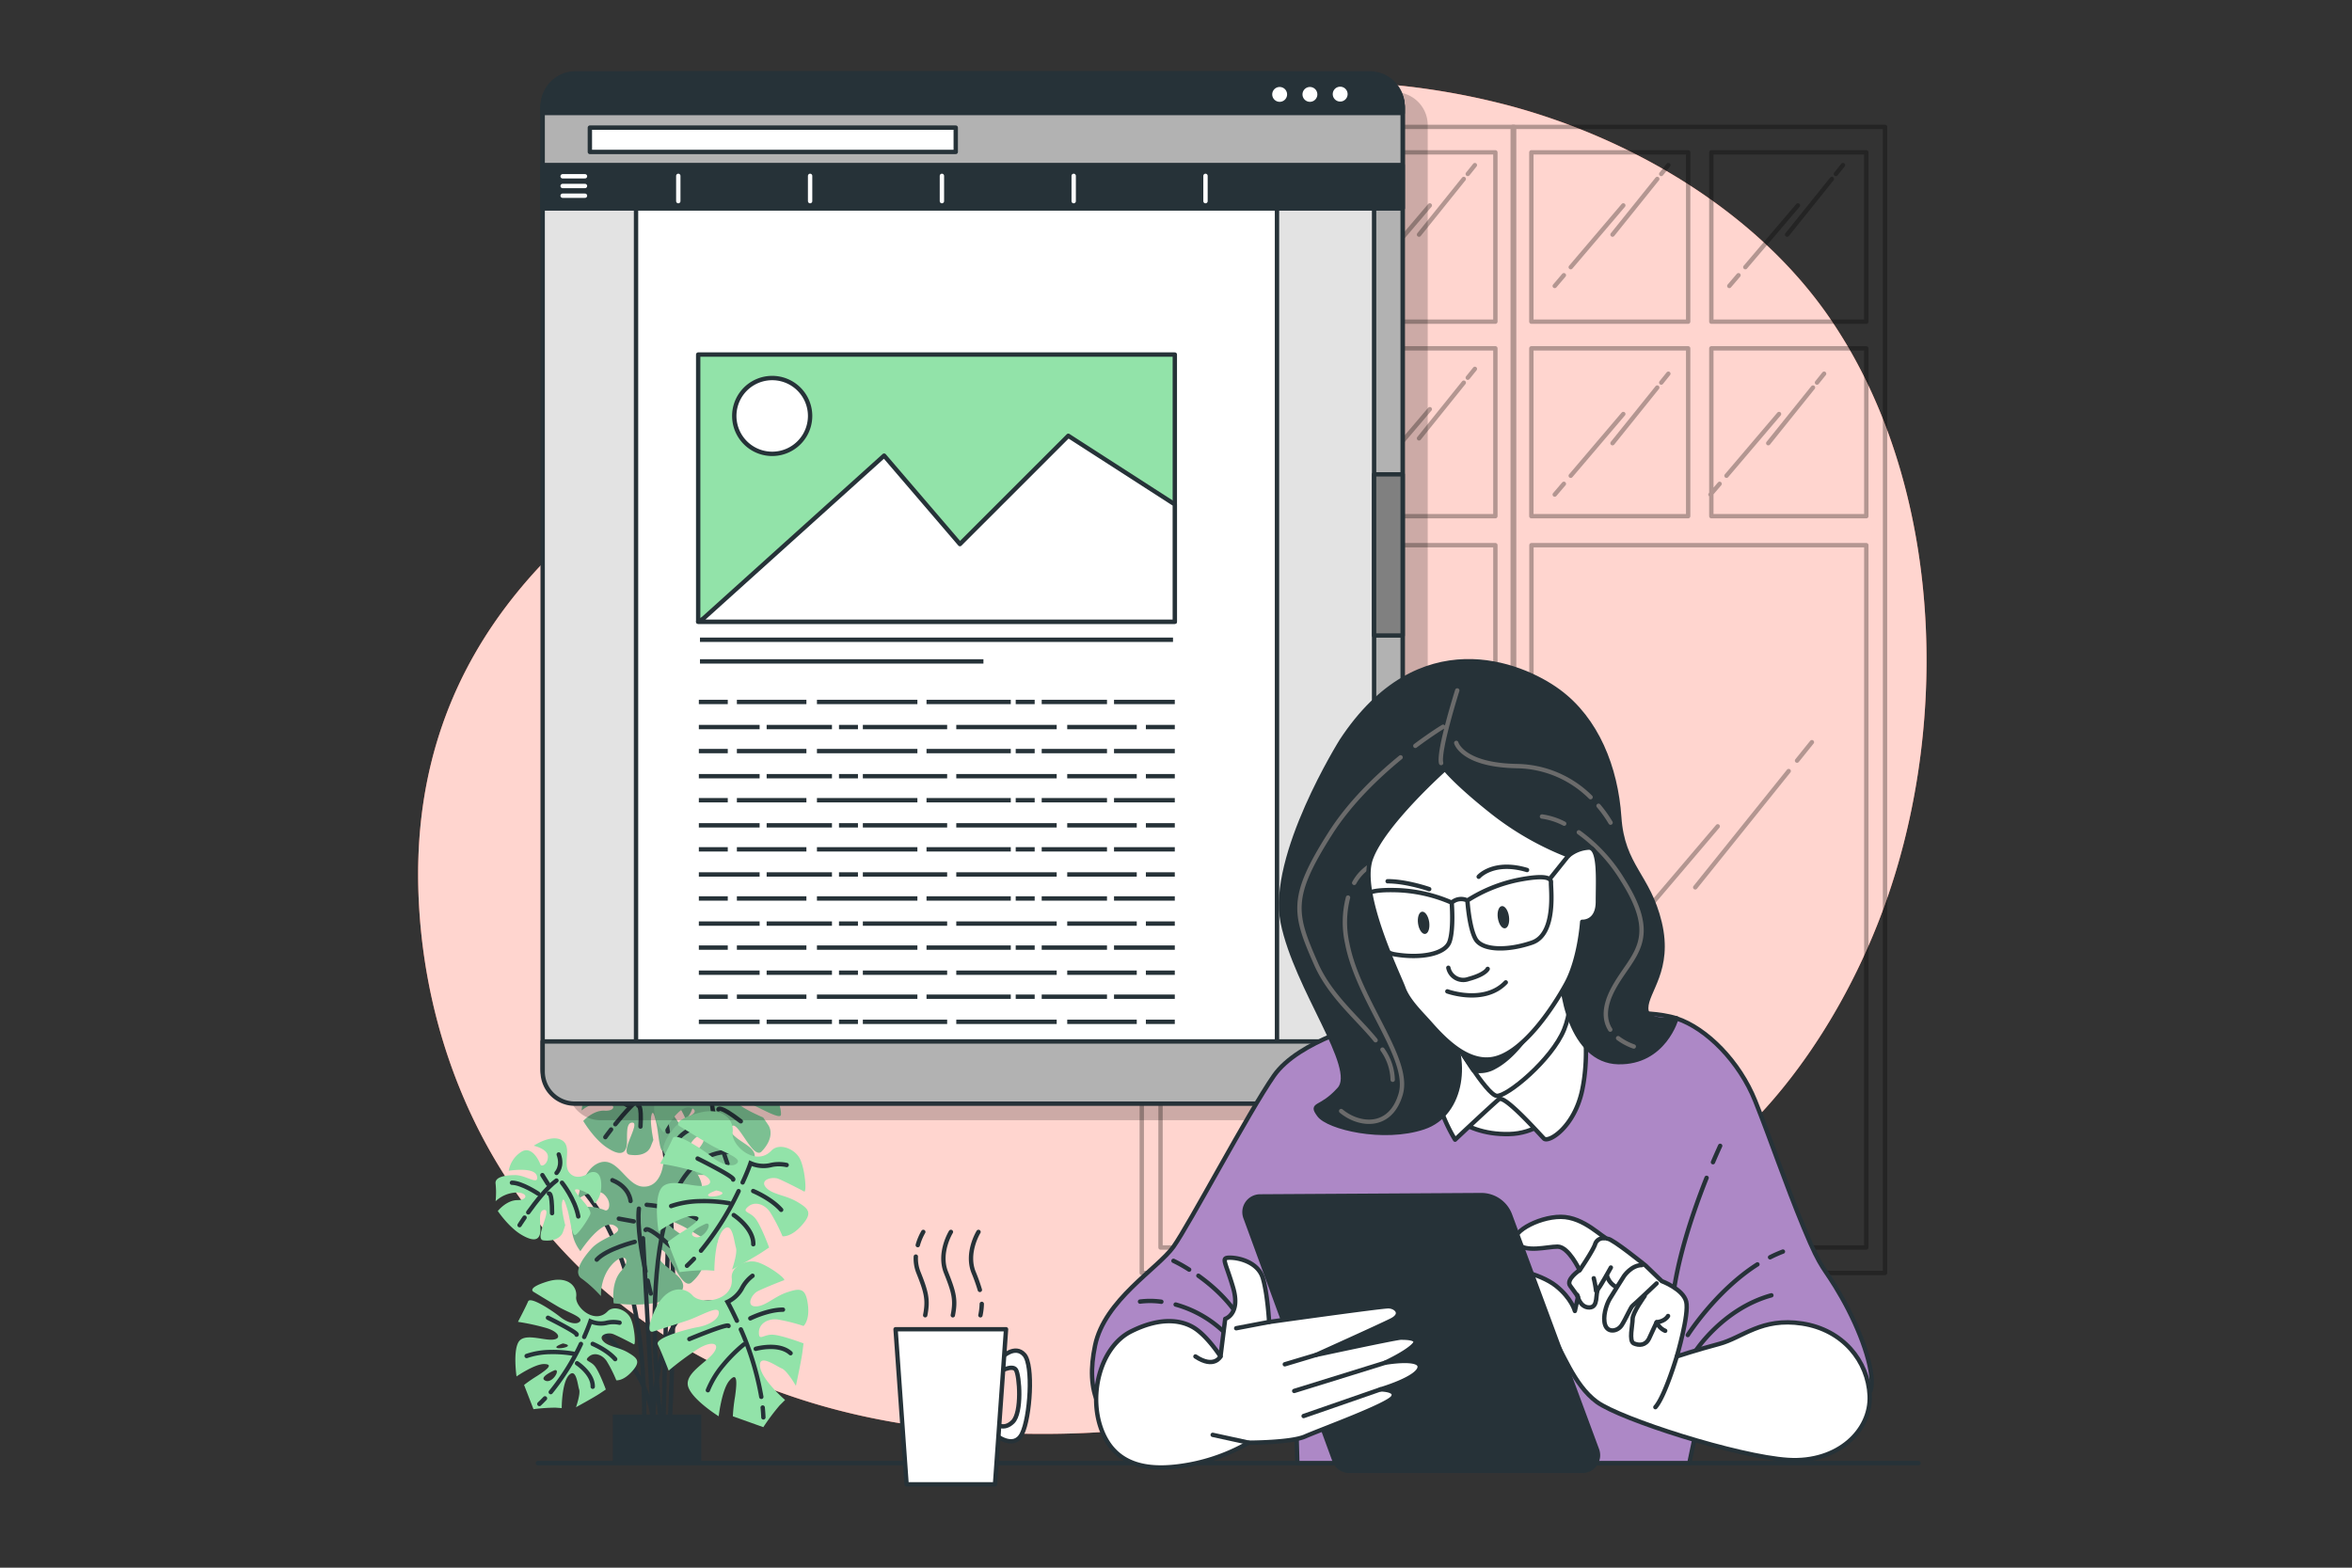<svg xmlns="http://www.w3.org/2000/svg" width="270" height="180" fill="none"><rect width="100%" height="100%" fill="#333333" stroke="none"/><path fill="#FF725E" d="M212.049 39.665a63 63 0 0 0-1.8-2.848c-8.341-12.362-22.701-20.819-36.828-24.642a83.5 83.5 0 0 0-18.975-2.772c-41.984-1.422-58.706 31.68-72.58 40.205S46.629 72.72 48.069 103.32s23.48 59.4 66.172 61.2 45.54-17.431 69.375-24.549c15.776-4.708 27-20.613 32.472-35.308 7.481-20.034 7.128-46.051-4.039-64.998"/><path fill="#fff" d="M212.049 39.665a63 63 0 0 0-1.8-2.848c-8.341-12.362-22.701-20.819-36.828-24.642a83.5 83.5 0 0 0-18.975-2.772c-41.984-1.422-58.706 31.68-72.58 40.205S46.629 72.72 48.069 103.32s23.48 59.4 66.172 61.2 45.54-17.431 69.375-24.549c15.776-4.708 27-20.613 32.472-35.308 7.481-20.034 7.128-46.051-4.039-64.998" opacity=".7"/><path stroke="#263238" stroke-linecap="round" stroke-linejoin="round" stroke-width=".5" d="M220.243 167.994H61.749"/><g stroke="#000" stroke-linecap="round" stroke-linejoin="round" stroke-width=".5" opacity=".3"><path d="M131.071 14.57v131.59h42.746V14.57zm40.593 2.922v19.44h-17.791v-19.44zm-20.451 0v19.44h-18v-19.44zm-18 22.504h18v19.27h-18zm38.451 103.241h-38.44v-80.64h38.44zm-17.791-83.97V39.996h17.791v19.27z"/><path d="M173.652 14.57v131.59h42.742V14.57zm40.593 2.922v19.44h-17.791v-19.44zm-20.451 0v19.44h-18v-19.44zm-18 22.504h18v19.27h-18zm38.451 103.241h-38.441v-80.64h38.441zm-17.791-83.97V39.996h17.791v19.27zM162.096 84.452l-10.732 13.356M164.76 81.137l-1.707 2.124M139.696 107.546l-2.199 2.585M153.949 90.803l-12.607 14.81M205.335 88.531l-10.731 13.356M207.999 85.216l-1.706 2.12M182.936 111.625l-2.196 2.585M197.188 94.878l-12.607 14.814M210.292 20.545l-5.137 6.394M211.567 18.958l-.817 1.018M199.572 31.6l-1.055 1.235M206.394 23.584l-6.038 7.092M190.248 20.545l-5.138 6.394M191.522 18.958l-.817 1.018M179.527 31.6l-1.051 1.235M186.349 23.584l-6.034 7.092M190.248 44.496l-5.138 6.393M191.522 42.908l-.817 1.019M179.527 55.552l-1.051 1.234M186.349 47.534l-6.034 7.092M208.125 44.496l-5.137 6.393M209.4 42.908l-.818 1.019M197.404 55.552l-1.051 1.234M204.226 47.534l-6.033 7.092M168.036 20.545l-5.138 6.394M169.31 18.958l-.817 1.018M157.315 31.6l-1.051 1.235M164.137 23.584l-6.034 7.092M168.036 43.938l-5.138 6.394M169.31 42.354l-.817 1.015M157.315 54.993l-1.051 1.239M164.137 46.98l-6.034 7.088M148.534 43.938l-5.137 6.394M149.809 42.354l-.817 1.015M137.81 54.993l-1.051 1.239M144.632 46.98l-6.034 7.088M147.177 20.545l-5.137 6.394M148.455 18.958l-.817 1.018M136.456 31.6l-1.051 1.235M143.278 23.584l-6.033 7.092"/></g><path stroke="#263238" stroke-linecap="round" stroke-miterlimit="10" stroke-width=".5" d="M81.423 123.739s-3.96-2.192-4.244 2.783c-.285 4.975-1.03 37.31-1.03 37.31"/><path stroke="#263238" stroke-linecap="round" stroke-miterlimit="10" stroke-width=".5" d="M75.127 126.958s3.24 7.171 1.76 36.435"/><path fill="#92E3A9" d="M78.31 124.74s-1.513.968-2.373-.137.572-3.139-.702-4.003-3.463.457-3.463.457 1.688.493 1.634 1.419c-.054.925-.871 1.27-.98.867-.107-.403-.914-2.433-2.285-1.591a3.4 3.4 0 0 0-1.58 2.16s3.193-.342 3.387.86c.194 1.203-1.31-.212-2.628-.288s-2.52.116-2.434.915c.032.704-.01 1.41-.122 2.106a3.93 3.93 0 0 1 2.563-.907c1.44.086 1.397 1.008.08.932-1.318-.076-2.449 1.177-2.449 1.177s1.2 2.045 2.711 3.053c1.512 1.008 2.077.652 2.254-.13.176-.781-.23-2.79.691-2.736.922.054-1.526 3.478-.36 3.68s2.124-.137 2.434-.911l.31-.778s-.411-2.005-.231-2.79.392.025.601.961.342 3.194.745 3.086 1.689-1.75 1.991-2.394-1.696-2.61-1.674-3.006 1.566.36 1.8.766q.261.465.472.954s.96-.604.94-2.458c-.022-1.854-1.333-1.264-1.333-1.264"/><path fill="#263238" d="M78.31 124.74s-1.513.968-2.373-.137.572-3.139-.702-4.003-3.463.457-3.463.457 1.688.493 1.634 1.419c-.054.925-.871 1.27-.98.867-.107-.403-.914-2.433-2.285-1.591a3.4 3.4 0 0 0-1.58 2.16s3.193-.342 3.387.86c.194 1.203-1.31-.212-2.628-.288s-2.52.116-2.434.915c.032.704-.01 1.41-.122 2.106a3.93 3.93 0 0 1 2.563-.907c1.44.086 1.397 1.008.08.932-1.318-.076-2.449 1.177-2.449 1.177s1.2 2.045 2.711 3.053c1.512 1.008 2.077.652 2.254-.13.176-.781-.23-2.79.691-2.736.922.054-1.526 3.478-.36 3.68s2.124-.137 2.434-.911l.31-.778s-.411-2.005-.231-2.79.392.025.601.961.342 3.194.745 3.086 1.689-1.75 1.991-2.394-1.696-2.61-1.674-3.006 1.566.36 1.8.766q.261.465.472.954s.96-.604.94-2.458c-.022-1.854-1.333-1.264-1.333-1.264" opacity=".3"/><path stroke="#263238" stroke-linecap="round" stroke-miterlimit="10" stroke-width=".5" d="M70.634 129.085c.983-1.22 2.437-2.88 3.654-3.654M69.49 130.568s.255-.36.662-.882M74.929 125.734s1.465 2.07 1.735 4.197M73.27 126.957s.41-.241.255 2.394M74.35 124.509s.834-.745.395-2.224M73.212 125.762l-.598-1.09M71.955 126.878s-1.897-1.44-3.085-1.504"/><path fill="#92E3A9" d="M83.68 120.838s-.06 2.16-1.756 2.278c-1.696.119-2.747-2.721-4.482-2.041s-1.901 3.78-1.901 3.78 1.645-1.353 2.52-.669.684 1.735.205 1.566-3.06-.742-3.15 1.206a4.11 4.11 0 0 0 1.08 3.052s1.836-3.427 3.168-2.804-1.102 1.17-2.077 2.434c-.976 1.263-1.599 2.602-.742 3.06.731.454 1.413.984 2.034 1.58a4.76 4.76 0 0 1 .843-3.186c1.08-1.393 1.958-.72.982.554-.975 1.275-.49 3.24-.49 3.24s2.88.198 4.933-.637 2.066-1.634 1.404-2.347c-.663-.713-2.952-1.67-2.268-2.556s2.444 3.899 3.449 2.858 1.306-2.221.741-3.06l-.565-.838s-2.286-.954-2.948-1.667c-.663-.713.291-.382 1.371.05s3.431 1.833 3.6 1.357c.17-.475-.601-2.88-1.04-3.625s-3.77-.083-4.151-.36c-.382-.277 1.44-1.325 1.998-1.285q.644.056 1.278.176s.05-1.375-1.822-2.613c-1.872-1.239-2.214.497-2.214.497"/><path fill="#263238" d="M83.68 120.838s-.06 2.16-1.756 2.278c-1.696.119-2.747-2.721-4.482-2.041s-1.901 3.78-1.901 3.78 1.645-1.353 2.52-.669.684 1.735.205 1.566-3.06-.742-3.15 1.206a4.11 4.11 0 0 0 1.08 3.052s1.836-3.427 3.168-2.804-1.102 1.17-2.077 2.434c-.976 1.263-1.599 2.602-.742 3.06.731.454 1.413.984 2.034 1.58a4.76 4.76 0 0 1 .843-3.186c1.08-1.393 1.958-.72.982.554-.975 1.275-.49 3.24-.49 3.24s2.88.198 4.933-.637 2.066-1.634 1.404-2.347c-.663-.713-2.952-1.67-2.268-2.556s2.444 3.899 3.449 2.858 1.306-2.221.741-3.06l-.565-.838s-2.286-.954-2.948-1.667c-.663-.713.291-.382 1.371.05s3.431 1.833 3.6 1.357c.17-.475-.601-2.88-1.04-3.625s-3.77-.083-4.151-.36c-.382-.277 1.44-1.325 1.998-1.285q.644.056 1.278.176s.05-1.375-1.822-2.613c-1.872-1.239-2.214.497-2.214.497" opacity=".2"/><path stroke="#263238" stroke-linecap="round" stroke-miterlimit="10" stroke-width=".5" d="M82.806 131.468c-.548-1.818-1.21-4.395-1.167-6.148M83.511 133.621s-.18-.493-.428-1.264M82.38 124.88s3.068-.054 5.4 1.127M82.474 127.375s.04-.576 2.57 1.375M80.754 124.635s-.177-1.346-1.959-1.911M81.24 126.623l-1.502-.148M81.499 128.642s-2.729.922-3.6 2.06M65.475 135.299s8.64 5.706 8.485 27.799"/><path fill="#92E3A9" d="M76.117 133.79s-.274 2.502-2.24 2.466c-1.965-.036-2.912-3.416-4.978-2.779-2.067.637-2.553 4.18-2.553 4.18s2.027-1.404 2.988-.533c.962.871.62 2.066.087 1.829-.533-.238-3.463-1.145-3.748 1.08a4.77 4.77 0 0 0 .954 3.625s2.445-3.784 3.924-2.938-1.382 1.246-2.628 2.614c-1.245 1.368-2.091 2.862-1.134 3.474a14.6 14.6 0 0 1 2.189 1.991s-.1-2.092 1.27-3.6c1.372-1.509 2.33-.634 1.08.72-1.248 1.353-.874 3.711-.874 3.711s3.298.497 5.76-.273c2.462-.771 2.52-1.692 1.843-2.574s-3.24-2.207-2.376-3.165c.864-.957 2.448 4.731 3.708 3.626 1.26-1.106 1.717-2.441 1.145-3.46l-.572-1.022s-2.55-1.322-3.24-2.204c-.692-.882.36-.41 1.58.188 1.22.597 3.784 2.44 4.021 1.904s-.425-3.384-.857-4.28-4.345-.45-4.755-.825 1.767-1.393 2.426-1.292q.737.125 1.458.324s.187-1.581-1.854-3.186c-2.041-1.606-2.624.399-2.624.399"/><path fill="#263238" d="M76.117 133.79s-.274 2.502-2.24 2.466c-1.965-.036-2.912-3.416-4.978-2.779-2.067.637-2.553 4.18-2.553 4.18s2.027-1.404 2.988-.533c.962.871.62 2.066.087 1.829-.533-.238-3.463-1.145-3.748 1.08a4.77 4.77 0 0 0 .954 3.625s2.445-3.784 3.924-2.938-1.382 1.246-2.628 2.614c-1.245 1.368-2.091 2.862-1.134 3.474a14.6 14.6 0 0 1 2.189 1.991s-.1-2.092 1.27-3.6c1.372-1.509 2.33-.634 1.08.72-1.248 1.353-.874 3.711-.874 3.711s3.298.497 5.76-.273c2.462-.771 2.52-1.692 1.843-2.574s-3.24-2.207-2.376-3.165c.864-.957 2.448 4.731 3.708 3.626 1.26-1.106 1.717-2.441 1.145-3.46l-.572-1.022s-2.55-1.322-3.24-2.204c-.692-.882.36-.41 1.58.188 1.22.597 3.784 2.44 4.021 1.904s-.425-3.384-.857-4.28-4.345-.45-4.755-.825 1.767-1.393 2.426-1.292q.737.125 1.458.324s.187-1.581-1.854-3.186c-2.041-1.606-2.624.399-2.624.399" opacity=".3"/><path stroke="#263238" stroke-linecap="round" stroke-miterlimit="10" stroke-width=".5" d="M74.104 145.976c-.46-2.16-.979-5.187-.763-7.2M74.71 148.529s-.16-.587-.36-1.498M74.238 138.333s3.546.227 6.12 1.8M74.112 141.221s.097-.659 2.836 1.832M72.384 137.898s-.076-1.57-2.081-2.39M72.754 140.238l-1.717-.313M72.866 142.589s-3.24.81-4.36 2.041"/><path stroke="#263238" stroke-linecap="round" stroke-miterlimit="10" stroke-width=".5" d="M68.841 152.712s5.559 4.248 6.145 10.534l-1.173-21.071M82.302 149.638c-7.315-1.318-7.315 13.608-7.315 13.608"/><path stroke="#263238" stroke-linecap="round" stroke-miterlimit="10" stroke-width=".5" d="M75.861 163.098s-4.24-30.87 8.05-30.87"/><path fill="#92E3A9" d="M79.512 148.752c-.998-1.127-3.121-1.127-4.37 1.75s-.127 2.372-.127 2.372 2.376-.749 3.874-1.249 3.496-1.75 3.621-1.001c.126.749-.997 1.501-2.372 1.75-1.375.248-4.997 1.249-4.622 1.998.374.748 1.249 2.998 1.249 2.998a32 32 0 0 1 3.373-2.498c1.624-1.001 2.624-.626 1.75.5-.875 1.127-3.374 2.373-2.88 3.87.493 1.498 3.495 3.374 3.495 3.374s.36-3.122 1.25-4.122c.889-1.001.874.126.626 1.875q-.189 1.117-.252 2.247l3.5 1.249a25 25 0 0 1 1.871-2.499l.626-.622s-2.75-2.373-2.88-3.874 1.873 0 2.499.252 1.624 1.998 1.624 1.998.622-2.88.748-3.874l.126-1s-2.624-.998-3.625-.998-1.498.749-1.498-.252 1.001-1.623 2.125-1.497c1.017.17 2.02.421 2.998.749 0 0 .75-.623.497-2.499-.252-1.875-.871-1.872-2.372-1.371-1.501.5-2.499 1.623-3.622 1.623s-.5-1.375.249-1.749c.748-.375 2.624-1.124 2.998-1.25s-1.998-1.875-3.24-2.124c-1.242-.248-2.88.63-2.747 1.876.256 2.621-3.492 3.121-4.492 1.998"/><path stroke="#263238" stroke-linecap="round" stroke-miterlimit="10" stroke-width=".5" d="M87.554 161.611q.056.568.08 1.13M85.045 152.64a33.2 33.2 0 0 1 2.35 7.743M84.595 151.643c-.62-1.332-1.08-2.16-1.08-2.16a3.7 3.7 0 0 0 1.623-1.498 4.2 4.2 0 0 1 1.25-1.501M79.137 153.749s4.497-1.876 4.497-1.502M86.132 151.373s2.002-.998 3.748-.998M85.383 154.372a17.4 17.4 0 0 0-2.372 2.372 10.8 10.8 0 0 0-1.75 2.88M86.758 154.872s2.625-.749 3.996.5"/><path fill="#92E3A9" d="M91.51 137.992c-1.36-.803-2.88-.821-3.6-1.671-.72-.849.72-1.278 1.484-.957.763.32 2.566 1.245 2.908 1.44s.105-2.74-.525-3.845-2.355-1.753-3.219-.85c-1.8 1.912-4.65-.594-4.456-2.084s-1.2-3.096-4.187-2.16-1.872 1.461-1.872 1.461 2.12 1.304 3.481 2.106c1.36.803 3.6 1.494 3.128 2.081-.471.587-1.8.227-2.88-.644s-4.215-2.945-4.543-2.171c-.327.774-1.44 2.909-1.44 2.909q2.08.319 4.097.911c1.8.568 2.192 1.569.77 1.648-1.422.08-4.003-.993-4.81.36-.806 1.354-.251 4.853-.251 4.853s2.603-1.764 3.931-1.76c1.328.003.479.741-1.004 1.699q-.969.593-1.865 1.289l1.35 3.459a24.5 24.5 0 0 1 3.117-.223l.879.061s0-3.632 1.04-4.708 1.231 1.414 1.44 2.052c.209.637-.446 2.52-.446 2.52s2.581-1.412 3.416-1.973l.839-.558s-.968-2.639-1.624-3.391c-.655-.753-1.548-.641-.792-1.296.756-.656 1.883-.31 2.52.619.552.886 1.031 1.816 1.433 2.779 0 0 .961.155 2.214-1.26s.828-1.89-.533-2.696m-11.822 3.999c-1-.5 1.375-1.497 1.375-1.497.875-.126-.374 1.998-1.375 1.497m1.681-4.662c-.425-.212.853-.641.853-.641 1.847.357-.424.854-.853.641"/><path stroke="#263238" stroke-linecap="round" stroke-miterlimit="10" stroke-width=".5" d="M79.663 144.536q-.392.41-.803.8M84.79 136.764a33 33 0 0 1-4.32 6.84M85.25 135.767c.62-1.343.907-2.207.907-2.207.69.304 1.456.389 2.196.245a4.2 4.2 0 0 1 1.951-.04M80.084 133.023s4.363 2.16 4.079 2.416M86.463 136.753s2.063.853 3.212 2.16M83.71 138.15a17.4 17.4 0 0 0-3.349-.234 10.8 10.8 0 0 0-3.315.562M84.231 139.514s2.286 1.491 2.243 3.348"/><path fill="#92E3A9" d="M72.1 155.3c-1.08-.644-2.305-.658-2.88-1.342-.577-.684.572-1.03 1.194-.771.623.259 2.067 1.001 2.34 1.163.274.162.083-2.203-.42-3.096-.505-.893-1.898-1.408-2.59-.68-1.464 1.537-3.743-.479-3.6-1.678.145-1.199-.964-2.491-3.369-1.735s-1.508 1.177-1.508 1.177 1.71 1.048 2.804 1.692c1.095.644 2.905 1.206 2.52 1.678-.385.471-1.44.18-2.315-.522-.874-.702-3.394-2.376-3.654-1.754-.259.623-1.162 2.34-1.162 2.34a26 26 0 0 1 3.297.72c1.465.461 1.764 1.268.62 1.329s-3.24-.799-3.867.295-.216 3.924-.216 3.924 2.095-1.44 3.175-1.422.385.598-.81 1.368q-.778.475-1.497 1.033l1.08 2.783a20 20 0 0 1 2.52-.176l.72.05s0-2.923.838-3.791c.84-.867.987 1.138 1.163 1.649s-.36 2.041-.36 2.041 2.077-1.134 2.75-1.587l.674-.45s-.778-2.121-1.307-2.729c-.53-.609-1.246-.515-.637-1.044.608-.529 1.512-.249 2.03.5q.647 1.064 1.116 2.218s.774.126 1.8-1.015.645-1.52-.45-2.168m-9.516 3.219c-.802-.4 1.11-1.199 1.11-1.199.701-.108-.303 1.602-1.11 1.199m1.358-3.751c-.36-.173.684-.515.684-.515 1.486.284-.357.684-.684.515"/><path stroke="#263238" stroke-linecap="round" stroke-miterlimit="10" stroke-width=".5" d="M62.563 160.56c-.209.22-.421.436-.645.644M66.688 154.31a26.4 26.4 0 0 1-3.463 5.53M67.063 153.508c.482-1.08.72-1.8.72-1.8a3 3 0 0 0 1.767.198 3.4 3.4 0 0 1 1.574-.033M62.905 151.304s3.51 1.743 3.283 1.941M68.039 154.303s1.66.688 2.58 1.75M65.82 155.43a14 14 0 0 0-2.696-.191 8.7 8.7 0 0 0-2.667.454M66.242 156.528s1.84 1.199 1.8 2.693"/><path fill="#92E3A9" d="M67.635 134.676s-1.371.997-2.246 0 .36-2.999-.875-3.748-3.24.623-3.24.623 1.624.36 1.624 1.249-.75 1.249-.875.875c-.126-.374-1.001-2.25-2.25-1.375a3.2 3.2 0 0 0-1.372 2.124s2.995-.501 3.24.626-1.249-.126-2.498-.126-2.373.249-2.25 1.001a9.8 9.8 0 0 1 0 1.998 3.72 3.72 0 0 1 2.376-1.001c1.371 0 1.371.875.122.875s-2.246 1.249-2.246 1.249 1.249 1.872 2.747 2.747 1.998.5 2.124-.248c.126-.749-.36-2.625.5-2.625s-1.25 3.373-.126 3.499c1.123.126 1.998-.248 2.25-1l.248-.749s-.5-1.872-.36-2.625.36 0 .623.875.5 2.999.875 2.88c.374-.119 1.483-1.76 1.735-2.379.252-.62-1.75-2.373-1.75-2.747 0-.375 1.502.248 1.75.623.249.374.5.874.5.874s.875-.622.75-2.372c-.127-1.75-1.376-1.123-1.376-1.123"/><path stroke="#263238" stroke-linecap="round" stroke-miterlimit="10" stroke-width=".5" d="M60.64 139.205c.86-1.206 2.142-2.844 3.24-3.658M59.643 140.67s.22-.36.576-.868M64.514 135.799s1.498 1.872 1.872 3.874M63.016 137.048s.36-.252.36 2.247M63.888 134.676s.752-.752.252-2.124M62.89 135.925l-.626-1.001M61.767 137.048s-1.875-1.249-2.999-1.249"/><path fill="#263238" stroke="#263238" stroke-linecap="round" stroke-miterlimit="10" stroke-width=".5" d="M80.25 162.662h-9.656v5.098h9.656z"/><path fill="#000" d="M160.116 10.584h-91.16a3.78 3.78 0 0 0-3.78 3.78v110.48a3.78 3.78 0 0 0 3.78 3.78h91.16a3.78 3.78 0 0 0 3.78-3.78V14.364a3.78 3.78 0 0 0-3.78-3.78" opacity=".2"/><path fill="#E3E3E3" stroke="#263238" stroke-linecap="round" stroke-linejoin="round" stroke-width=".5" d="M157.236 8.424h-91.16a3.78 3.78 0 0 0-3.78 3.78v110.48a3.78 3.78 0 0 0 3.78 3.78h91.16a3.78 3.78 0 0 0 3.78-3.78V12.204a3.78 3.78 0 0 0-3.78-3.78"/><path fill="#fff" stroke="#263238" stroke-linecap="round" stroke-linejoin="round" stroke-width=".5" d="M146.594 8.424h-73.58v118.04h73.58z"/><path fill="#B2B2B2" stroke="#263238" stroke-linecap="round" stroke-linejoin="round" stroke-width=".5" d="M157.74 8.701v117.994a3.69 3.69 0 0 0 3.279-3.665V12.366a3.687 3.687 0 0 0-3.279-3.665"/><path fill="gray" stroke="#263238" stroke-linecap="round" stroke-linejoin="round" stroke-width=".5" d="M161.019 54.464h-3.279v18.504h3.279z"/><path fill="#B2B2B2" stroke="#263238" stroke-linecap="round" stroke-linejoin="round" stroke-width=".5" d="M161.019 23.922V12.366a3.68 3.68 0 0 0-1.081-2.608 3.68 3.68 0 0 0-2.609-1.078H65.986a3.686 3.686 0 0 0-3.69 3.686v11.556z"/><path fill="#fff" stroke="#263238" stroke-linecap="round" stroke-linejoin="round" stroke-width=".5" d="M109.716 14.652H67.714v2.794h42.002z"/><path fill="#263238" stroke="#263238" stroke-linecap="round" stroke-linejoin="round" stroke-width=".5" d="M161.016 18.947h-98.72v4.975h98.72z"/><path stroke="#fff" stroke-linecap="round" stroke-linejoin="round" stroke-width=".5" d="M64.586 20.24h2.567M64.586 21.355h2.567M64.586 22.471h2.567M77.866 20.192v2.902M92.997 20.192v2.902M108.128 20.192v2.902M123.255 20.192v2.902M138.386 20.192v2.902"/><path fill="#263238" stroke="#263238" stroke-linecap="round" stroke-linejoin="round" stroke-width=".5" d="M161.019 12.978v-.612a3.68 3.68 0 0 0-1.081-2.608 3.68 3.68 0 0 0-2.609-1.078H65.986a3.686 3.686 0 0 0-3.69 3.686v.612z"/><path fill="#fff" stroke="#263238" stroke-linecap="round" stroke-linejoin="round" stroke-width=".5" d="M146.9 11.941a1.102 1.102 0 1 0 0-2.204 1.102 1.102 0 0 0 0 2.204M150.374 11.941a1.102 1.102 0 1 0 0-2.204 1.102 1.102 0 0 0 0 2.204M154.95 10.84a1.103 1.103 0 1 0-2.205.001 1.103 1.103 0 0 0 2.205-.001"/><path fill="#B2B2B2" stroke="#263238" stroke-linecap="round" stroke-linejoin="round" stroke-width=".5" d="M62.296 119.578v3.452a3.69 3.69 0 0 0 3.69 3.69h91.343a3.69 3.69 0 0 0 3.69-3.69v-3.452z"/><path fill="#92E3A9" stroke="#263238" stroke-linecap="round" stroke-linejoin="round" stroke-width=".5" d="M134.865 40.709H80.149v30.672h54.716z"/><path fill="#fff" stroke="#263238" stroke-linecap="round" stroke-linejoin="round" stroke-width=".5" d="m134.862 57.913-12.226-7.877-12.438 12.435-8.705-10.156-20.768 18.72-.576.35h54.713zM88.645 52.11a4.352 4.352 0 1 0 0-8.705 4.352 4.352 0 0 0 0 8.705"/><path stroke="#263238" stroke-miterlimit="10" stroke-width=".5" d="M80.354 73.455h54.302M80.354 75.942h32.54M127.885 80.597h6.977M119.583 80.597h7.495M116.599 80.597h2.178M106.36 80.597h9.674M93.782 80.597h11.531M84.591 80.597h7.981M80.224 80.597h3.32M87.201 83.48h-6.977M95.506 83.48h-7.498M98.49 83.48h-2.177M108.729 83.48h-9.677M121.304 83.48h-11.527M130.495 83.48h-7.981M134.862 83.48h-3.32M127.885 86.238h6.977M119.583 86.238h7.495M116.599 86.238h2.178M106.36 86.238h9.674M93.782 86.238h11.531M84.591 86.238h7.981M80.224 86.238h3.32M87.201 89.122h-6.977M95.506 89.122h-7.498M98.49 89.122h-2.177M108.729 89.122h-9.677M121.304 89.122h-11.527M130.495 89.122h-7.981M134.862 89.122h-3.32M127.885 91.88h6.977M119.583 91.88h7.495M116.599 91.88h2.178M106.36 91.88h9.674M93.782 91.88h11.531M84.591 91.88h7.981M80.224 91.88h3.32M87.201 94.763h-6.977M95.506 94.763h-7.498M98.49 94.763h-2.177M108.729 94.763h-9.677M121.304 94.763h-11.527M130.495 94.763h-7.981M134.862 94.763h-3.32M127.885 97.52h6.977M119.583 97.52h7.495M116.599 97.52h2.178M106.36 97.52h9.674M93.782 97.52h11.531M84.591 97.52h7.981M80.224 97.52h3.32M87.201 100.404h-6.977M95.506 100.404h-7.498M98.49 100.404h-2.177M108.729 100.404h-9.677M121.304 100.404h-11.527M130.495 100.404h-7.981M134.862 100.404h-3.32M127.885 103.162h6.977M119.583 103.162h7.495M116.599 103.162h2.178M106.36 103.162h9.674M93.782 103.162h11.531M84.591 103.162h7.981M80.224 103.162h3.32M87.201 106.045h-6.977M95.506 106.045h-7.498M98.49 106.045h-2.177M108.729 106.045h-9.677M121.304 106.045h-11.527M130.495 106.045h-7.981M134.862 106.045h-3.32M127.885 108.803h6.977M119.583 108.803h7.495M116.599 108.803h2.178M106.36 108.803h9.674M93.782 108.803h11.531M84.591 108.803h7.981M80.224 108.803h3.32M87.201 111.683h-6.977M95.506 111.683h-7.498M98.49 111.683h-2.177M108.729 111.683h-9.677M121.304 111.683h-11.527M130.495 111.683h-7.981M134.862 111.683h-3.32M127.885 114.44h6.977M119.583 114.44h7.495M116.599 114.44h2.178M106.36 114.44h9.674M93.782 114.44h11.531M84.591 114.44h7.981M80.224 114.44h3.32M87.201 117.324h-6.977M95.506 117.324h-7.498M98.49 117.324h-2.177M108.729 117.324h-9.677M121.304 117.324h-11.527M130.495 117.324h-7.981M134.862 117.324h-3.32"/><path fill="#AD88C6" stroke="#263238" stroke-linecap="round" stroke-linejoin="round" stroke-width=".5" d="M157.39 117.407s-8.28 1.98-11.16 6.12-9.72 17.1-11.52 19.62-7.92 6.12-9 11.34.18 8.82 5.76 11.7 12.96-3.06 17.28-4.68l.18 6.48h45l1.62-7.74s9.9.9 12.6 0 6.3 1.26 6.66-.9-1.26-6.66-3.42-10.44-2.16-2.7-4.32-7.92-3.78-10.08-5.58-14.58-5.554-8.327-9.039-9.482c-3.485-1.156-11.481-.418-14.541-.778s-20.52 1.26-20.52 1.26"/><path stroke="#263238" stroke-linecap="round" stroke-linejoin="round" stroke-width=".5" d="M194.589 155.207s3.118-4.921 8.759-6.48M203.197 144.36a15 15 0 0 1 1.476-.655M193.75 153.288s3.208-5.065 7.996-8.114M195.91 135.238c-1.8 4.525-4.442 12.261-3.96 17.568M197.469 131.566s-.331.72-.828 1.875M134.959 149.785a13.15 13.15 0 0 1 6.35 3.982M130.869 149.447a9.2 9.2 0 0 1 2.452.018M137.569 146.477c2.113 1.505 4.82 4.003 5.9 7.409M134.71 144.767q.93.45 1.8 1.011"/><path fill="#fff" stroke="#263238" stroke-linecap="round" stroke-linejoin="round" stroke-width=".5" d="M165.102 126.472s2.322 3.87 8.128 3.74c5.807-.129 8.255-6.451 8.255-9.677s-2.063-5.418-7.481-4.129-11.484 1.422-8.902 10.066"/><path fill="#fff" stroke="#263238" stroke-linecap="round" stroke-linejoin="round" stroke-width=".5" d="M166.005 118.858s-1.548 5.292-.903 7.614a19 19 0 0 0 1.936 4.384s4.385-4.129 5.04-4.644c.656-.514 4.644 4 5.163 4.515.518.515 3.481-1.289 4.385-5.548s.259-9.288-.645-10.577c-.903-1.288-1.937-1.418-1.937-1.418s-9.684-1.033-13.039 5.674"/><path fill="#fff" stroke="#263238" stroke-linecap="round" stroke-linejoin="round" stroke-width=".5" d="M166.909 119.376s3.74 6.322 4.903 6.448 6.318-4.126 7.74-7.611.256-7.225.256-7.225-4.385 5.548-7.352 7.355c-2.966 1.807-5.547 1.033-5.547 1.033"/><path fill="#263238" stroke="#263238" stroke-linecap="round" stroke-linejoin="round" stroke-width=".5" d="M172.456 118.343a7.5 7.5 0 0 1-5.356 1.08l-.126.065a69 69 0 0 0 2.181 3.405 3.35 3.35 0 0 0 2.437-.396c3.723-1.965 6.614-8.579 6.614-8.579l-1.653.821c-1.325 1.397-2.844 2.837-4.097 3.604"/><path fill="#263238" stroke="#263238" stroke-linecap="round" stroke-linejoin="round" stroke-width=".5" d="M154.006 85.057s-8.301 13.245-6.753 20.855 8.69 16.69 6.498 19.138c-2.193 2.448-3.355 1.548-2.326 2.97 1.03 1.422 7.355 2.966 11.999 1.418s5.162-8.118 2.725-11.61-6.966-16.772-5.04-19.868 9.677-1.29 12.384 0c2.707 1.288 6.196 8.902 5.807 12.384-.389 3.481 1.163 11.484 6.451 11.61 5.289.126 6.707-5.04 6.707-5.04s-3.481.774-3.481-1.163 2.837-4.385 1.548-9.803-4.259-6.451-4.644-12.128-2.581-11.225-6.97-14.447-16.002-7.859-24.905 5.684"/><path stroke="#6B6B6B" stroke-linecap="round" stroke-linejoin="round" stroke-width=".5" d="M154.748 103.057a11.3 11.3 0 0 0-.086 5.289c1.274 6.598 7.297 13.201 6.138 17.254-1.16 4.054-4.749 3.705-6.84 1.97M157.095 99.544a5.3 5.3 0 0 0-1.638 1.825"/><path stroke="#6B6B6B" stroke-linecap="round" stroke-linejoin="round" stroke-width=".5" d="M158.701 120.514a6.23 6.23 0 0 1 1.173 3.463M160.782 86.958c-2.639 2.16-5.811 5.177-8.086 8.762-4.633 7.298-4.172 9.152-1.624 14.94 1.631 3.708 4.781 6.228 6.84 8.777M165.663 83.444s-1.314.789-3.189 2.193M167.287 79.276s-2.2 6.948-1.854 8.337M185.751 119.2a6.7 6.7 0 0 0 1.8.957M181.244 95.566a18.7 18.7 0 0 1 5.04 5.482c4.403 6.948 1.044 8.568-1.04 12.392-1.152 2.113-1.102 3.661-.393 4.78M177.014 93.751a7.8 7.8 0 0 1 2.549.821M183.505 92.52a14 14 0 0 1 1.382 1.937M167.172 85.298s.694 2.55 6.948 2.664a12.24 12.24 0 0 1 8.47 3.568"/><path fill="#fff" stroke="#263238" stroke-linecap="round" stroke-linejoin="round" stroke-width=".5" d="M165.876 88.283s-7.096 6.321-8.514 10.32c-1.419 4.001 3.24 13.418 3.74 14.837.551 1.512 2.059 2.919 3.096 4.1 1.685 1.915 4.208 4.453 7.006 4.075 3.488-.471 7.066-5.871 8.604-8.69s1.821-7.085 1.821-7.085 1.8.13 1.8-2.322.256-6.192-1.033-6.192a3.96 3.96 0 0 0-2.322.904 34 34 0 0 1-8.64-4.904c-4.27-3.366-5.558-5.043-5.558-5.043"/><path stroke="#263238" stroke-linecap="round" stroke-linejoin="round" stroke-width=".5" d="M166.264 111.118a1.75 1.75 0 0 0 2.322 1.288c1.934-.514 2.193-1.159 2.193-1.159M166.149 113.828s4.255 1.548 6.707-1.033M169.749 100.667s1.678-1.933 5.548-.774M164.068 102.089s-2.577-.904-4.773-.904M166.65 103.637a17.2 17.2 0 0 0-6.063-1.422c-3.355-.126-3.87.389-3.74.903.129.515.255 5.937 3.222 6.452s5.807 0 6.321-1.419c.515-1.418.26-4.514.26-4.514M168.453 103.392a17.3 17.3 0 0 1 5.76-2.347c3.291-.648 3.881-.22 3.834.309-.047.53.673 5.901-2.178 6.876s-5.735.904-6.48-.417-.936-4.421-.936-4.421M166.65 103.637a1.63 1.63 0 0 1 1.8-.245"/><path fill="#263238" d="M164.065 105.865c.101.72-.105 1.318-.457 1.368s-.72-.479-.821-1.184c-.101-.706.101-1.318.453-1.368.353-.051.72.479.825 1.184M173.223 105.221c.101.72-.101 1.318-.453 1.368-.353.05-.72-.479-.825-1.184-.104-.706.101-1.318.454-1.368s.723.478.824 1.184"/><path stroke="#263238" stroke-linecap="round" stroke-linejoin="round" stroke-width=".5" d="m178.004 100.796 2.063-2.577"/><path fill="#fff" stroke="#263238" stroke-linecap="round" stroke-linejoin="round" stroke-width=".5" d="M180.79 150.527s-.36-1.44-2.16-2.88-6.12-2.52-6.12-1.26 4.32 5.04 5.58 6.84 2.52 5.76 5.22 7.74 16.2 6.3 21.96 6.66 9.54-3.42 9.36-7.38-3.06-7.56-7.74-8.28-6.84 1.62-9.54 2.34-4.86 1.44-4.86 1.44 1.44-4.86 1.08-6.3-2.808-2.351-2.808-2.351l-1.872-1.8s-3.78-3.06-4.32-3.06-2.7-2.52-5.4-2.52-6.12 1.98-5.04 3.06 3.42.36 4.68.36 2.52 2.7 2.52 2.7-1.62 1.08-1.08 1.8.9 1.26.9 1.26z"/><path stroke="#263238" stroke-linecap="round" stroke-linejoin="round" stroke-width=".5" d="M181.057 148.68s.263 1.44 1.379 1.44.655-1.638 1.047-2.16c.393-.522 1.44-2.426 1.44-2.426M190.172 147.359s-2.556 2.426-2.754 2.559c-.198.134-.785 1.509-1.246 2.229s-1.573.918-1.9 0c-.328-.918.129-2.362.522-3.017.392-.655 1.641-2.624 1.641-2.624s.853-1.246 2.034-1.246"/><path stroke="#263238" stroke-linecap="round" stroke-linejoin="round" stroke-width=".5" d="M188.797 148.802s-1.379 1.901-1.379 2.625c0 .723-.457 2.556.133 2.819s1.375.262 1.771-.591l.85-1.836s.922-.065 1.314-.72"/><path stroke="#263238" stroke-linecap="round" stroke-linejoin="round" stroke-width=".5" d="M190.172 151.819c.195.439.547.79.986.983M184.149 142.178a.975.975 0 0 0-1.047.72c-.328.854-1.761 2.949-1.761 2.949M182.958 146.769q.176.712.262 1.44M184.466 146.441c.135.517.464.963.918 1.246M192.49 155.747s-1.378 4.619-2.458 5.821"/><path fill="#263238" stroke="#263238" stroke-linecap="round" stroke-linejoin="round" stroke-width=".5" d="m142.976 139.802 10.213 27.897a1.81 1.81 0 0 0 1.696 1.188h26.744a1.803 1.803 0 0 0 1.801-1.576c.036-.29.001-.584-.102-.858l-9.979-26.935a3.52 3.52 0 0 0-3.315-2.297l-25.388.151a1.8 1.8 0 0 0-1.467.781 1.8 1.8 0 0 0-.203 1.649"/><path fill="#fff" stroke="#263238" stroke-linecap="round" stroke-linejoin="round" stroke-width=".5" d="m140.11 155.747.54-4.32s1.8-.54.9-3.6-1.44-3.42-.36-3.42 3.24.54 3.78 2.34.72 5.04.72 5.04 12.78-1.8 13.68-1.8 1.8.9.36 1.62-8.64 3.96-8.64 3.96 9.18-1.98 9.72-1.98 2.34 0 1.44.9-3.24 1.98-3.24 1.98 4.14-.72 3.96.54-4.5 2.52-4.5 2.52 1.98 0 1.44.9-8.46 3.78-10.08 4.5-6.48.72-6.48.72a21.5 21.5 0 0 1-6.84 2.52c-3.96.72-8.1.54-9.9-3.6s-.36-9.9 3.24-11.7 6.12-1.26 7.56-.18 2.7 3.06 2.7 3.06"/><path stroke="#263238" stroke-linecap="round" stroke-linejoin="round" stroke-width=".5" d="m151.09 155.567-3.6 1.08M159.01 156.467l-10.44 3.24M158.47 159.527l-8.82 3.06M140.11 155.747s-.72 1.44-2.88 0M143.35 165.647l-4.14-.9M145.69 151.787l-3.78.72"/><path stroke="#263238" stroke-linecap="round" stroke-miterlimit="10" stroke-width=".5" d="M105.133 144.281a4.3 4.3 0 0 0 .291 1.8c.886 2.217 1.145 3.132.785 4.932M105.99 141.448a6.5 6.5 0 0 0-.634 1.515M109.161 141.448s-1.472 2.376-.569 4.64c.904 2.264 1.149 3.132.789 4.932M112.704 149.713a7 7 0 0 1-.155 1.307M112.329 141.448s-1.472 2.376-.565 4.64q.413.99.72 2.016"/><path fill="#fff" stroke="#263238" stroke-linecap="round" stroke-linejoin="round" stroke-width=".5" d="M115.051 155.819s1.469-1.469 2.538-.267c1.069 1.203.666 7.2-.27 9.079s-3.078.098-3.078.098v-1.3s.957.886 2.027-.18c1.069-1.066.777-5.296.36-5.962s-2.002.267-2.002.267z"/><path fill="#fff" stroke="#263238" stroke-linecap="round" stroke-linejoin="round" stroke-width=".5" d="M114.223 170.431h-10.149l-1.267-17.809h12.683z"/></svg>